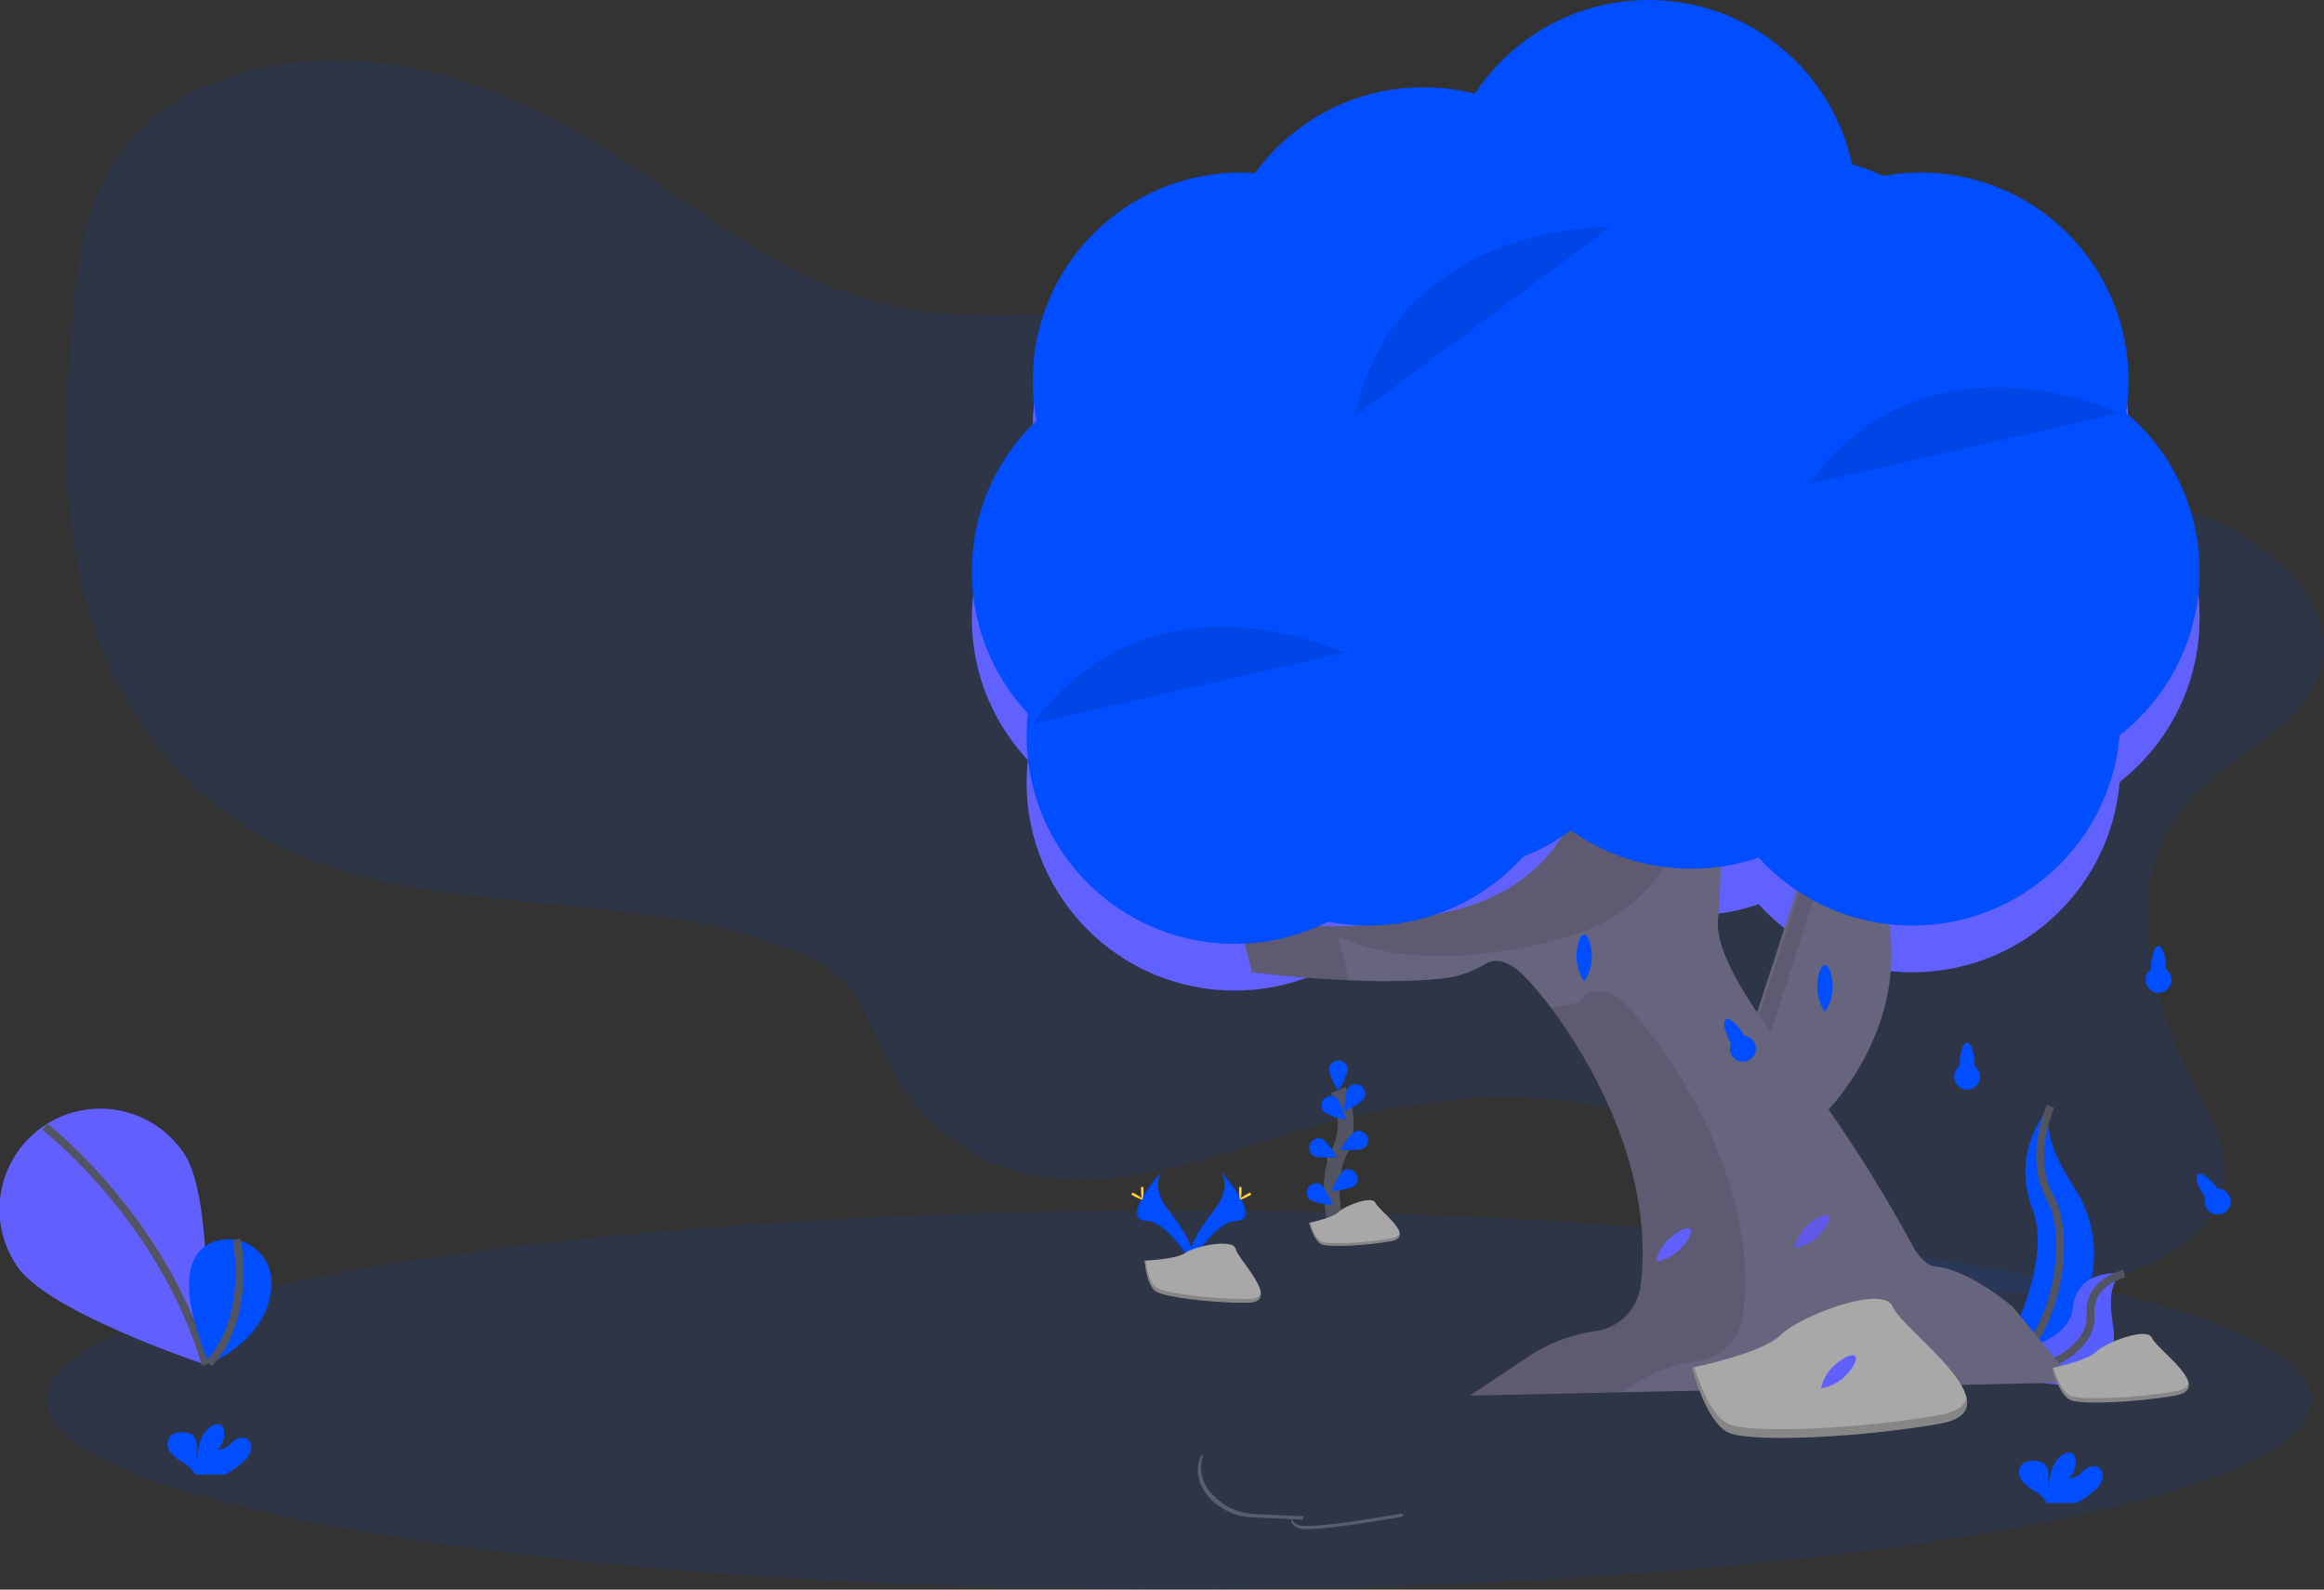 <svg xmlns="http://www.w3.org/2000/svg" width="293.774" height="200.895" viewBox="0 0 293.774 200.895">
  <rect x="0" y="0" width="293.774" height="200.895" fill="#333333" stroke="none"/>
  <g id="Groupe_122" data-name="Groupe 122" transform="translate(-0.01 0)">
    <path id="Tracé_269" data-name="Tracé 269" d="M317.971,106.3c-1.788,7.24-10.964,10.869-16.106,16.27-9.689,10.18-5.915,25.046.231,36.951,2.058,3.987,4.393,8.207,3.521,12.482-1.062,5.229-6.708,9.051-12.636,11.077a44.624,44.624,0,0,1-33.669-2.294c-8.58-4.411-14.727-11.574-23.454-15.8-14.606-7.045-33.2-4.372-49.057.471-11.219,3.434-23.487,7.9-34.637,4.316-7.844-2.526-13.269-8.673-16.224-15.175-1.425-3.145-2.461-6.551-5.185-9.043a19.737,19.737,0,0,0-5.9-3.421c-19.773-8.1-44.752-3.763-63.946-12.749-12.968-6.067-21.273-17.512-24.948-29.449S32.715,75.49,33.649,63.2c.664-8.745,1.854-18.06,8.608-24.8,7.145-7.132,19.405-9.773,30.49-8.428s21.129,6.188,29.968,11.877c11.059,7.114,21.291,15.969,34.853,18.85,9.236,1.962,18.95.887,28.477.514,15.926-.62,31.856.772,47.692,2.274,7.716.738,15.457,1.512,23.106,2.634q2.572.375,5.144.81c.859.147,1.718.3,2.572.455.669.121,1.335.257,2,.378q1.577.306,3.143.643,4.5.964,8.909,2.2c10.221,2.883,18.415,8.12,28.068,11.777,6.291,2.384,13.15,3.043,19.107,6.078C313.117,92.179,319.851,98.689,317.971,106.3Z" transform="translate(-24.506 -22.006)" fill="#004eff" opacity="0.1"/>
    <circle id="Ellipse_66" data-name="Ellipse 66" cx="26.293" cy="26.293" r="26.293" transform="translate(204.574 96.582) rotate(-45)" fill="#6c63ff"/>
    <circle id="Ellipse_67" data-name="Ellipse 67" cx="26.293" cy="26.293" r="26.293" transform="translate(187.502 63.105)" fill="#6c63ff"/>
    <circle id="Ellipse_68" data-name="Ellipse 68" cx="26.293" cy="26.293" r="26.293" transform="translate(156.721 63.363)" fill="#6c63ff"/>
    <circle id="Ellipse_69" data-name="Ellipse 69" cx="26.293" cy="26.293" r="26.293" transform="translate(146.716 70.289)" fill="#6c63ff"/>
    <circle id="Ellipse_70" data-name="Ellipse 70" cx="26.293" cy="26.293" r="26.293" transform="translate(129.785 72.599)" fill="#6c63ff"/>
    <circle id="Ellipse_71" data-name="Ellipse 71" cx="26.293" cy="26.293" r="26.293" transform="translate(122.859 51.82)" fill="#6c63ff"/>
    <circle id="Ellipse_72" data-name="Ellipse 72" cx="26.293" cy="26.293" r="26.293" transform="translate(130.554 27.705)" fill="#6c63ff"/>
    <circle id="Ellipse_73" data-name="Ellipse 73" cx="26.293" cy="26.293" r="26.293" transform="translate(145.176 27.705)" fill="#6c63ff"/>
    <circle id="Ellipse_74" data-name="Ellipse 74" cx="26.293" cy="26.293" r="26.293" transform="translate(153.643 16.931)" fill="#6c63ff"/>
    <circle id="Ellipse_75" data-name="Ellipse 75" cx="26.293" cy="26.293" r="26.293" transform="translate(175.191 28.731)" fill="#6c63ff"/>
    <circle id="Ellipse_76" data-name="Ellipse 76" cx="26.293" cy="26.293" r="26.293" transform="translate(225.47 51.82)" fill="#6c63ff"/>
    <circle id="Ellipse_77" data-name="Ellipse 77" cx="26.293" cy="26.293" r="26.293" transform="translate(210.334 38.736)" fill="#6c63ff"/>
    <circle id="Ellipse_78" data-name="Ellipse 78" cx="26.293" cy="26.293" r="26.293" transform="translate(200.586 25.653)" fill="#6c63ff"/>
    <circle id="Ellipse_79" data-name="Ellipse 79" cx="26.293" cy="26.293" r="26.293" transform="translate(182.117 5.9)" fill="#6c63ff"/>
    <circle id="Ellipse_80" data-name="Ellipse 80" cx="26.293" cy="26.293" r="26.293" transform="translate(205.6 53.998) rotate(-45)" fill="#6c63ff"/>
    <g id="Groupe_119" data-name="Groupe 119" transform="translate(122.859 5.9)" opacity="0.1">
      <circle id="Ellipse_81" data-name="Ellipse 81" cx="26.293" cy="26.293" r="26.293" transform="translate(81.715 90.682) rotate(-45)" fill="#004eff"/>
      <circle id="Ellipse_82" data-name="Ellipse 82" cx="26.293" cy="26.293" r="26.293" transform="translate(64.643 57.205)" fill="#004eff"/>
      <circle id="Ellipse_83" data-name="Ellipse 83" cx="26.293" cy="26.293" r="26.293" transform="translate(33.862 57.463)" fill="#004eff"/>
      <circle id="Ellipse_84" data-name="Ellipse 84" cx="26.293" cy="26.293" r="26.293" transform="translate(23.857 64.389)" fill="#004eff"/>
      <circle id="Ellipse_85" data-name="Ellipse 85" cx="26.293" cy="26.293" r="26.293" transform="translate(6.926 66.698)" fill="#004eff"/>
      <circle id="Ellipse_86" data-name="Ellipse 86" cx="26.293" cy="26.293" r="26.293" transform="translate(0 45.92)" fill="#004eff"/>
      <circle id="Ellipse_87" data-name="Ellipse 87" cx="26.293" cy="26.293" r="26.293" transform="translate(7.695 21.805)" fill="#004eff"/>
      <circle id="Ellipse_88" data-name="Ellipse 88" cx="26.293" cy="26.293" r="26.293" transform="translate(22.317 21.805)" fill="#004eff"/>
      <circle id="Ellipse_89" data-name="Ellipse 89" cx="26.293" cy="26.293" r="26.293" transform="translate(30.784 11.031)" fill="#004eff"/>
      <circle id="Ellipse_90" data-name="Ellipse 90" cx="26.293" cy="26.293" r="26.293" transform="translate(52.332 22.831)" fill="#004eff"/>
      <circle id="Ellipse_91" data-name="Ellipse 91" cx="26.293" cy="26.293" r="26.293" transform="translate(102.611 45.92)" fill="#004eff"/>
      <circle id="Ellipse_92" data-name="Ellipse 92" cx="26.293" cy="26.293" r="26.293" transform="translate(87.475 32.836)" fill="#004eff"/>
      <circle id="Ellipse_93" data-name="Ellipse 93" cx="26.293" cy="26.293" r="26.293" transform="translate(77.727 19.753)" fill="#004eff"/>
      <circle id="Ellipse_94" data-name="Ellipse 94" cx="26.293" cy="26.293" r="26.293" transform="translate(59.258)" fill="#004eff"/>
      <circle id="Ellipse_95" data-name="Ellipse 95" cx="26.293" cy="26.293" r="26.293" transform="translate(82.741 48.098) rotate(-45)" fill="#004eff"/>
    </g>
    <path id="Tracé_270" data-name="Tracé 270" d="M865.029,451.487s16.075-13.51,8.122-32.749L865.2,415.76l-8.629,26.566Z" transform="translate(-636.257 -308.829)" fill="#67647e"/>
    <path id="Tracé_271" data-name="Tracé 271" d="M867.861,412.2l1.9.712-8.472,26.082,7.392,8c-.612.609-.993.928-.993.928l-8.462-9.161Z" transform="translate(-638.233 -306.184)" opacity="0.1"/>
    <ellipse id="Ellipse_96" data-name="Ellipse 96" cx="143.129" cy="23.96" rx="143.129" ry="23.96" transform="translate(5.923 152.975)" fill="#004eff" opacity="0.1"/>
    <path id="Tracé_272" data-name="Tracé 272" d="M986.655,543.65a12.485,12.485,0,0,0-2.276,12.988c2.953,7.76-5.059,20.66-5.059,20.66l.257-.041a15.223,15.223,0,0,0,10.1-23.3C987.447,550.569,985.624,546.587,986.655,543.65Z" transform="translate(-727.436 -403.826)" fill="#004eff"/>
    <path id="Tracé_273" data-name="Tracé 273" d="M986.648,543.65s-2.953,6.409,0,11.638.514,19.9-7.338,22.011" transform="translate(-727.429 -403.826)" fill="none" stroke="#535461" stroke-miterlimit="10" stroke-width="1"/>
    <path id="Tracé_274" data-name="Tracé 274" d="M992.106,625.692s-5.967-.949-6.51,4.4-11.476,6.088-11.476,6.088l.206.136c9.025,5.916,17.651,3.773,16.35-4.092C990.195,629.3,990.233,626.361,992.106,625.692Z" transform="translate(-723.574 -464.719)" fill="#6c63ff"/>
    <path id="Tracé_275" data-name="Tracé 275" d="M992.106,625.692s-5.967-.949-6.51,4.4-11.476,6.088-11.476,6.088l.206.136c9.025,5.916,17.651,3.773,16.35-4.092C990.195,629.3,990.233,626.361,992.106,625.692Z" transform="translate(-723.574 -464.719)" fill="#004eff" opacity="0.2"/>
    <path id="Tracé_276" data-name="Tracé 276" d="M992.113,625.88s-4.63,1.029-4.251,5.229-6.877,9.259-13.732,5.257" transform="translate(-723.581 -464.907)" fill="none" stroke="#535461" stroke-miterlimit="10" stroke-width="1"/>
    <path id="Tracé_277" data-name="Tracé 277" d="M607.2,374.062l2.088,8.359s14.755,1.924,24.593.715a12.784,12.784,0,0,0,4.9-1.77c.831-.491,2.143-.7,3.935.638,3.071,2.315,18.143,20.833,15.7,40.045a6.641,6.641,0,0,1-5.7,5.72h0a20.023,20.023,0,0,0-8.4,3.179l-7.459,4.966,76.477-1.672-7.94-9.611s-5.432-4.6-9.611-5.015c-1.219-.121-2.225-1.24-3.037-2.76a182.1,182.1,0,0,0-16.628-25.293c-4.5-5.828-8.269-11.97-7.917-15.828.836-9.195,0-24.238,0-24.238l-15.879-2.088s2.089,20.061-17.134,25.074S607.2,374.062,607.2,374.062Z" transform="translate(-451.024 -259.543)" fill="#67647e"/>
    <g id="Groupe_120" data-name="Groupe 120" transform="translate(156.174 89.872)" opacity="0.1">
      <path id="Tracé_278" data-name="Tracé 278" d="M620.148,377.84s8.776,5.432,28,.417,17.134-25.074,17.134-25.074l3.022.394c-.057-1.286-.1-2.058-.1-2.058l-15.879-2.088s2.088,20.061-17.134,25.074-28-.417-28-.417l2.088,8.359s5.638.736,12.268,1.011Z" transform="translate(-607.19 -349.43)"/>
      <path id="Tracé_279" data-name="Tracé 279" d="M742.941,536.77a20.028,20.028,0,0,1,8.4-3.179h0a6.631,6.631,0,0,0,5.7-5.7c2.454-19.213-12.626-37.764-15.689-40.068-3.344-2.508-5.015.417-5.015.417a26.928,26.928,0,0,1-3.6.687c5.417,7.2,13.166,21.015,11.353,35.2a6.631,6.631,0,0,1-5.7,5.7h0a20.028,20.028,0,0,0-8.4,3.179l-7.459,4.967,19.228-.419Z" transform="translate(-692.865 -451.477)"/>
    </g>
    <path id="Tracé_280" data-name="Tracé 280" d="M655.143,552.919s-1.6-5.422.3-9.413a8.565,8.565,0,0,0,.692-5.373,14.4,14.4,0,0,0-.772-2.523" transform="translate(-486.169 -397.854)" fill="none" stroke="#535461" stroke-miterlimit="10" stroke-width="2"/>
    <path id="Tracé_281" data-name="Tracé 281" d="M655.52,522.318a9.559,9.559,0,0,1-1.2,2.592,9.586,9.586,0,0,1-1.2-2.592,1.2,1.2,0,0,1,2.407,0v0Z" transform="translate(-485.134 -387.085)" fill="#004eff"/>
    <path id="Tracé_282" data-name="Tracé 282" d="M663.208,534.663a9.517,9.517,0,0,1-2.418,1.523,9.575,9.575,0,0,1,.4-2.829,1.2,1.2,0,0,1,2.058,1.248c-.013.021-.026.041-.039.061Z" transform="translate(-490.831 -395.749)" fill="#004eff"/>
    <path id="Tracé_283" data-name="Tracé 283" d="M661.6,557.975a9.56,9.56,0,0,1-2.855.093,9.494,9.494,0,0,1,1.772-2.24,1.2,1.2,0,0,1,1.083,2.15Z" transform="translate(-489.316 -412.776)" fill="#004eff"/>
    <path id="Tracé_284" data-name="Tracé 284" d="M657.348,576.835a9.5,9.5,0,0,1-2.8.574,9.488,9.488,0,0,1,1.368-2.508,1.2,1.2,0,0,1,1.43,1.934Z" transform="translate(-486.196 -426.884)" fill="#004eff"/>
    <path id="Tracé_285" data-name="Tracé 285" d="M649.956,540.652a9.545,9.545,0,0,0,2.7.944,9.318,9.318,0,0,0-1.029-2.67,1.2,1.2,0,0,0-1.677,1.726Z" transform="translate(-482.525 -400.082)" fill="#004eff"/>
    <path id="Tracé_286" data-name="Tracé 286" d="M644.146,561.6a9.562,9.562,0,0,0,2.855.093,9.5,9.5,0,0,0-1.772-2.24,1.2,1.2,0,0,0-1.083,2.15h0Z" transform="translate(-477.975 -415.464)" fill="#004eff"/>
    <path id="Tracé_287" data-name="Tracé 287" d="M642.882,583.674a9.5,9.5,0,0,0,2.8.574,9.491,9.491,0,0,0-1.368-2.508,1.2,1.2,0,0,0-1.43,1.934Z" transform="translate(-477.195 -431.965)" fill="#004eff"/>
    <path id="Tracé_288" data-name="Tracé 288" d="M643.45,592.567s2.919-.584,3.7-1.363,4.28-2.14,4.671-1.168,5.255,4.28,1.944,4.863-7.783.772-8.745.388S643.45,592.567,643.45,592.567Z" transform="translate(-477.951 -438.031)" fill="#a8a8a8"/>
    <path id="Tracé_289" data-name="Tracé 289" d="M653.8,602.793c-3.308.584-7.783.772-8.745.388-.741-.3-1.255-1.721-1.458-2.382l-.1.021s.584,2.335,1.556,2.724,5.447.2,8.745-.388c.954-.17,1.227-.563,1.124-1.065C654.842,602.41,654.51,602.662,653.8,602.793Z" transform="translate(-477.988 -446.277)" opacity="0.2"/>
    <path id="Tracé_290" data-name="Tracé 290" d="M831.62,646.886s8.855-1.772,11.219-4.133,12.988-6.494,14.169-3.542,15.946,12.988,5.915,14.76-23.616,2.361-26.568,1.181S831.62,646.886,831.62,646.886Z" transform="translate(-617.724 -474.048)" fill="#a8a8a8"/>
    <path id="Tracé_291" data-name="Tracé 291" d="M862.913,677.819c-10.031,1.772-23.616,2.361-26.568,1.181-2.248-.9-3.812-5.221-4.429-7.23l-.3.062s1.772,7.086,4.722,8.266,16.532.591,26.568-1.181c2.9-.514,3.727-1.713,3.413-3.23C866.079,676.677,865.068,677.441,862.913,677.819Z" transform="translate(-617.724 -498.994)" opacity="0.2"/>
    <path id="Tracé_292" data-name="Tracé 292" d="M1059.1,467.815a1.635,1.635,0,1,1-1.924.005c0-1.633.422-2.958.954-2.96S1059.1,466.182,1059.1,467.815Z" transform="translate(-785.271 -345.3)" fill="#004eff"/>
    <path id="Tracé_293" data-name="Tracé 293" d="M776.814,462.228a5.611,5.611,0,0,1-.962,2.958,5.611,5.611,0,0,1-.962-2.958c0-1.633.43-2.958.962-2.958S776.814,460.595,776.814,462.228Z" transform="translate(-575.585 -341.148)" fill="#004eff"/>
    <path id="Tracé_294" data-name="Tracé 294" d="M1082.277,578.625a1.635,1.635,0,1,1-1.556,1.132c-.962-1.322-1.391-2.646-.962-2.958S1081.318,577.306,1082.277,578.625Z" transform="translate(-801.919 -428.4)" fill="#004eff"/>
    <path id="Tracé_295" data-name="Tracé 295" d="M965.014,515.338a1.635,1.635,0,1,1-1.924,0c0-1.633.43-2.958.962-2.958S965.014,513.71,965.014,515.338Z" transform="translate(-715.381 -380.598)" fill="#004eff"/>
    <path id="Tracé_296" data-name="Tracé 296" d="M895.134,477.138a5.612,5.612,0,0,1-.962,2.958,5.611,5.611,0,0,1-.962-2.958c0-1.633.43-2.958.962-2.958S895.134,475.5,895.134,477.138Z" transform="translate(-663.473 -352.223)" fill="#004eff"/>
    <path id="Tracé_297" data-name="Tracé 297" d="M850.017,502.809a1.638,1.638,0,1,1-1.68.957c-.813-1.417-1.1-2.78-.635-3.045S849.207,501.392,850.017,502.809Z" transform="translate(-629.506 -371.904)" fill="#004eff"/>
    <path id="Tracé_298" data-name="Tracé 298" d="M816.816,606.4A5.614,5.614,0,0,1,814,607.725,5.611,5.611,0,0,1,815.5,605c1.191-1.116,2.454-1.708,2.816-1.322S818.007,605.287,816.816,606.4Z" transform="translate(-604.636 -448.328)" fill="#6c63ff"/>
    <path id="Tracé_299" data-name="Tracé 299" d="M816.816,606.4A5.614,5.614,0,0,1,814,607.725,5.611,5.611,0,0,1,815.5,605c1.191-1.116,2.454-1.708,2.816-1.322S818.007,605.287,816.816,606.4Z" transform="translate(-604.636 -448.328)" fill="#004eff" opacity="0.1"/>
    <path id="Tracé_300" data-name="Tracé 300" d="M884.826,599.883a5.613,5.613,0,0,1-2.816,1.322,5.609,5.609,0,0,1,1.5-2.724c1.191-1.116,2.454-1.708,2.816-1.322S886.017,598.764,884.826,599.883Z" transform="translate(-655.154 -443.485)" fill="#6c63ff"/>
    <path id="Tracé_301" data-name="Tracé 301" d="M884.826,599.883a5.613,5.613,0,0,1-2.816,1.322,5.609,5.609,0,0,1,1.5-2.724c1.191-1.116,2.454-1.708,2.816-1.322S886.017,598.764,884.826,599.883Z" transform="translate(-655.154 -443.485)" opacity="0.1"/>
    <path id="Tracé_302" data-name="Tracé 302" d="M897.866,668.8a5.614,5.614,0,0,1-2.816,1.322,5.614,5.614,0,0,1,1.5-2.731c1.191-1.116,2.454-1.708,2.816-1.322S899.06,667.682,897.866,668.8Z" transform="translate(-664.84 -494.672)" fill="#6c63ff"/>
    <path id="Tracé_303" data-name="Tracé 303" d="M897.866,668.8a5.614,5.614,0,0,1-2.816,1.322,5.614,5.614,0,0,1,1.5-2.731c1.191-1.116,2.454-1.708,2.816-1.322S899.06,667.682,897.866,668.8Z" transform="translate(-664.84 -494.672)" fill="#004eff" opacity="0.1"/>
    <path id="Tracé_304" data-name="Tracé 304" d="M23.276,550.679c3.943,5.82,2.685,26.658,2.685,26.658S6.144,570.776,2.2,564.958a12.729,12.729,0,1,1,21.077-14.277Z" transform="translate(0 -404.895)" fill="#6c63ff"/>
    <path id="Tracé_305" data-name="Tracé 305" d="M23.276,550.679c3.943,5.82,2.685,26.658,2.685,26.658S6.144,570.776,2.2,564.958a12.729,12.729,0,1,1,21.077-14.277Z" transform="translate(0 -404.895)" fill="#004eff" opacity="0.1"/>
    <path id="Tracé_306" data-name="Tracé 306" d="M22.04,553.66S36.89,565.126,42.4,583.724" transform="translate(-16.364 -411.261)" fill="none" stroke="#535461" stroke-miterlimit="10" stroke-width="1"/>
    <path id="Tracé_307" data-name="Tracé 307" d="M98.826,608.968s-10.545-1.8-3.344,15.666c0,0,7.327-2.793,7.9-9.742A5.545,5.545,0,0,0,98.97,609Z" transform="translate(-69.049 -452.305)" fill="#004eff"/>
    <path id="Tracé_308" data-name="Tracé 308" d="M106.278,609.05s2.009,9.66-3.488,15.689" transform="translate(-76.346 -452.405)" fill="none" stroke="#535461" stroke-miterlimit="10" stroke-width="1"/>
    <path id="Tracé_309" data-name="Tracé 309" d="M1008.63,659.741s4.4-.875,5.573-2.04,6.456-3.2,7.042-1.749,7.922,6.409,2.935,7.281-11.736,1.165-13.2.584S1008.63,659.741,1008.63,659.741Z" transform="translate(-749.208 -486.869)" fill="#a8a8a8"/>
    <path id="Tracé_310" data-name="Tracé 310" d="M1024.21,675.013c-4.987.875-11.736,1.165-13.2.584-1.116-.445-1.893-2.572-2.2-3.567l-.147.031s.88,3.5,2.348,4.079,8.215.291,13.2-.584c1.44-.257,1.852-.844,1.7-1.595C1025.776,674.448,1025.275,674.826,1024.21,675.013Z" transform="translate(-749.23 -499.187)" opacity="0.2"/>
    <circle id="Ellipse_97" data-name="Ellipse 97" cx="26.293" cy="26.293" r="26.293" transform="translate(204.574 90.682) rotate(-45)" fill="#004eff"/>
    <circle id="Ellipse_98" data-name="Ellipse 98" cx="26.293" cy="26.293" r="26.293" transform="translate(187.502 57.205)" fill="#004eff"/>
    <circle id="Ellipse_99" data-name="Ellipse 99" cx="26.293" cy="26.293" r="26.293" transform="translate(156.721 57.463)" fill="#004eff"/>
    <circle id="Ellipse_100" data-name="Ellipse 100" cx="26.293" cy="26.293" r="26.293" transform="translate(146.716 64.389)" fill="#004eff"/>
    <circle id="Ellipse_101" data-name="Ellipse 101" cx="26.293" cy="26.293" r="26.293" transform="translate(129.785 66.698)" fill="#004eff"/>
    <circle id="Ellipse_102" data-name="Ellipse 102" cx="26.293" cy="26.293" r="26.293" transform="translate(122.859 45.92)" fill="#004eff"/>
    <circle id="Ellipse_103" data-name="Ellipse 103" cx="26.293" cy="26.293" r="26.293" transform="translate(130.554 21.805)" fill="#004eff"/>
    <circle id="Ellipse_104" data-name="Ellipse 104" cx="26.293" cy="26.293" r="26.293" transform="translate(145.176 21.805)" fill="#004eff"/>
    <circle id="Ellipse_105" data-name="Ellipse 105" cx="26.293" cy="26.293" r="26.293" transform="translate(153.643 11.031)" fill="#004eff"/>
    <circle id="Ellipse_106" data-name="Ellipse 106" cx="26.293" cy="26.293" r="26.293" transform="translate(175.191 22.831)" fill="#004eff"/>
    <circle id="Ellipse_107" data-name="Ellipse 107" cx="26.293" cy="26.293" r="26.293" transform="translate(225.47 45.92)" fill="#004eff"/>
    <circle id="Ellipse_108" data-name="Ellipse 108" cx="26.293" cy="26.293" r="26.293" transform="translate(210.334 32.836)" fill="#004eff"/>
    <circle id="Ellipse_109" data-name="Ellipse 109" cx="26.293" cy="26.293" r="26.293" transform="translate(200.586 19.753)" fill="#004eff"/>
    <circle id="Ellipse_110" data-name="Ellipse 110" cx="26.293" cy="26.293" r="26.293" transform="translate(182.117 0)" fill="#004eff"/>
    <circle id="Ellipse_111" data-name="Ellipse 111" cx="26.293" cy="26.293" r="26.293" transform="translate(205.6 48.098) rotate(-45)" fill="#004eff"/>
    <path id="Tracé_311" data-name="Tracé 311" d="M928.215,193.593s-24.488-11.612-39.3,8.968" transform="translate(-660.279 -141.377)" opacity="0.1"/>
    <path id="Tracé_312" data-name="Tracé 312" d="M698.057,111.541s-27.088-.818-32.407,23.976" transform="translate(-494.441 -82.851)" opacity="0.1"/>
    <path id="Tracé_313" data-name="Tracé 313" d="M547.215,311.277s-24.487-11.615-39.3,8.961" transform="translate(-377.271 -228.792)" opacity="0.1"/>
    <path id="Tracé_314" data-name="Tracé 314" d="M588.8,575.55s1.412,1.847-.653,4.63-3.768,5.144-3.086,6.883c0,0,3.115-5.18,5.658-5.252S591.587,578.665,588.8,575.55Z" transform="translate(-434.464 -427.521)" fill="#004eff"/>
    <path id="Tracé_315" data-name="Tracé 315" d="M589.047,575.55a2.285,2.285,0,0,1,.288.579c2.474,2.906,3.794,5.62,1.415,5.689-2.214.064-4.874,4.025-5.509,5.026a2.145,2.145,0,0,0,.075.229s3.115-5.18,5.658-5.252S591.835,578.665,589.047,575.55Z" transform="translate(-434.712 -427.521)" opacity="0.1"/>
    <path id="Tracé_316" data-name="Tracé 316" d="M609.314,583.493c0,.651-.072,1.178-.162,1.178s-.162-.514-.162-1.178.09-.345.18-.345S609.314,582.843,609.314,583.493Z" transform="translate(-452.354 -433.109)" fill="#ffd037"/>
    <path id="Tracé_317" data-name="Tracé 317" d="M610.533,586.428c-.571.311-1.07.5-1.111.419s.386-.4.957-.707.345-.085.388,0S611.1,586.128,610.533,586.428Z" transform="translate(-452.673 -435.27)" fill="#ffd037"/>
    <path id="Tracé_318" data-name="Tracé 318" d="M561.855,575.55s-1.412,1.847.653,4.63,3.768,5.144,3.086,6.883c0,0-3.115-5.18-5.658-5.252S559.065,578.665,561.855,575.55Z" transform="translate(-414.984 -427.521)" fill="#004eff"/>
    <path id="Tracé_319" data-name="Tracé 319" d="M561.839,575.55a2.285,2.285,0,0,0-.288.579c-2.474,2.906-3.794,5.62-1.415,5.689,2.215.064,4.874,4.025,5.509,5.026a2.216,2.216,0,0,1-.075.229s-3.115-5.18-5.658-5.252S559.048,578.665,561.839,575.55Z" transform="translate(-414.968 -427.521)" opacity="0.1"/>
    <path id="Tracé_320" data-name="Tracé 320" d="M560.81,583.493c0,.651.072,1.178.162,1.178s.162-.514.162-1.178-.09-.345-.18-.345S560.81,582.843,560.81,583.493Z" transform="translate(-416.565 -433.109)" fill="#ffd037"/>
    <path id="Tracé_321" data-name="Tracé 321" d="M556.306,586.428c.571.311,1.07.5,1.111.419s-.386-.4-.957-.707-.345-.085-.388,0S555.746,586.128,556.306,586.428Z" transform="translate(-412.964 -435.27)" fill="#ffd037"/>
    <path id="Tracé_322" data-name="Tracé 322" d="M562.56,613.234s3.951-.121,5.144-.97,6.078-1.86,6.371-.5,5.936,6.762,1.476,6.8-10.362-.694-11.551-1.42S562.56,613.234,562.56,613.234Z" transform="translate(-417.865 -453.927)" fill="#a8a8a8"/>
    <path id="Tracé_323" data-name="Tracé 323" d="M575.628,624.241c-4.46.036-10.362-.694-11.551-1.42-.905-.55-1.266-2.528-1.386-3.441h-.131s.257,3.187,1.438,3.909,7.091,1.456,11.551,1.42c1.286,0,1.731-.468,1.708-1.147C577.079,623.976,576.593,624.233,575.628,624.241Z" transform="translate(-417.865 -460.078)" opacity="0.2"/>
    <path id="Tracé_324" data-name="Tracé 324" d="M91.925,704.533a3,3,0,0,0,.985-1.487,1.32,1.32,0,0,0-.689-1.515,1.931,1.931,0,0,0-1.821.64,2.422,2.422,0,0,1-1.772.854,2.7,2.7,0,0,0,.833-2.523,1.055,1.055,0,0,0-.231-.514c-.352-.375-.988-.214-1.409.082-1.337.941-1.71,2.757-1.718,4.393a8.421,8.421,0,0,1-.026-1.8,1.859,1.859,0,0,0-.679-1.6,2.058,2.058,0,0,0-1.029-.244,2.142,2.142,0,0,0-1.682.478,1.654,1.654,0,0,0,.067,2.058,6.694,6.694,0,0,0,1.741,1.394,3.856,3.856,0,0,1,1.245,1.186,1.168,1.168,0,0,1,.093.211H89.6A10.516,10.516,0,0,0,91.925,704.533Z" transform="translate(-61.167 -519.792)" fill="#004eff"/>
    <path id="Tracé_325" data-name="Tracé 325" d="M1001.925,718.533a3,3,0,0,0,.985-1.487,1.319,1.319,0,0,0-.689-1.515,1.931,1.931,0,0,0-1.821.64,2.422,2.422,0,0,1-1.772.854,2.694,2.694,0,0,0,.833-2.523,1.054,1.054,0,0,0-.231-.514c-.352-.375-.988-.213-1.409.082-1.337.941-1.71,2.757-1.718,4.393a8.433,8.433,0,0,1-.026-1.8,1.859,1.859,0,0,0-.679-1.6,2.055,2.055,0,0,0-1.029-.244,2.142,2.142,0,0,0-1.682.478,1.654,1.654,0,0,0,.067,2.058,6.7,6.7,0,0,0,1.741,1.394,3.858,3.858,0,0,1,1.245,1.186,1.174,1.174,0,0,1,.093.211H999.6A10.5,10.5,0,0,0,1001.925,718.533Z" transform="translate(-737.12 -530.192)" fill="#004eff"/>
    <path id="Tracé_326" data-name="Tracé 326" d="M589.206,714.826l.219-.015a4.706,4.706,0,0,0,1.111,4.953,7.593,7.593,0,0,0,5.368,2.544l6.25.293-.2.411-6.451-.3a7.593,7.593,0,0,1-5.368-2.544C587.662,717.344,589.206,714.826,589.206,714.826Z" transform="translate(-437.304 -530.964)" fill="#fff" opacity="0.2"/>
    <path id="Tracé_327" data-name="Tracé 327" d="M678.532,737.24q-.028.121-.064.239C678.337,737.4,678.149,737.261,678.532,737.24Z" transform="translate(-503.841 -547.625)" fill="lime" opacity="0.05"/>
    <path id="Tracé_328" data-name="Tracé 328" d="M635.57,745.128c1.376.625,11.721-1.2,13.117-1.448a1.047,1.047,0,0,0,.16.373s-11.81,2.148-13.287,1.476c-.772-.345-.949-.8-.846-1.209A1.365,1.365,0,0,0,635.57,745.128Z" transform="translate(-471.441 -552.409)" fill="#fff" opacity="0.2"/>
  </g>
</svg>
